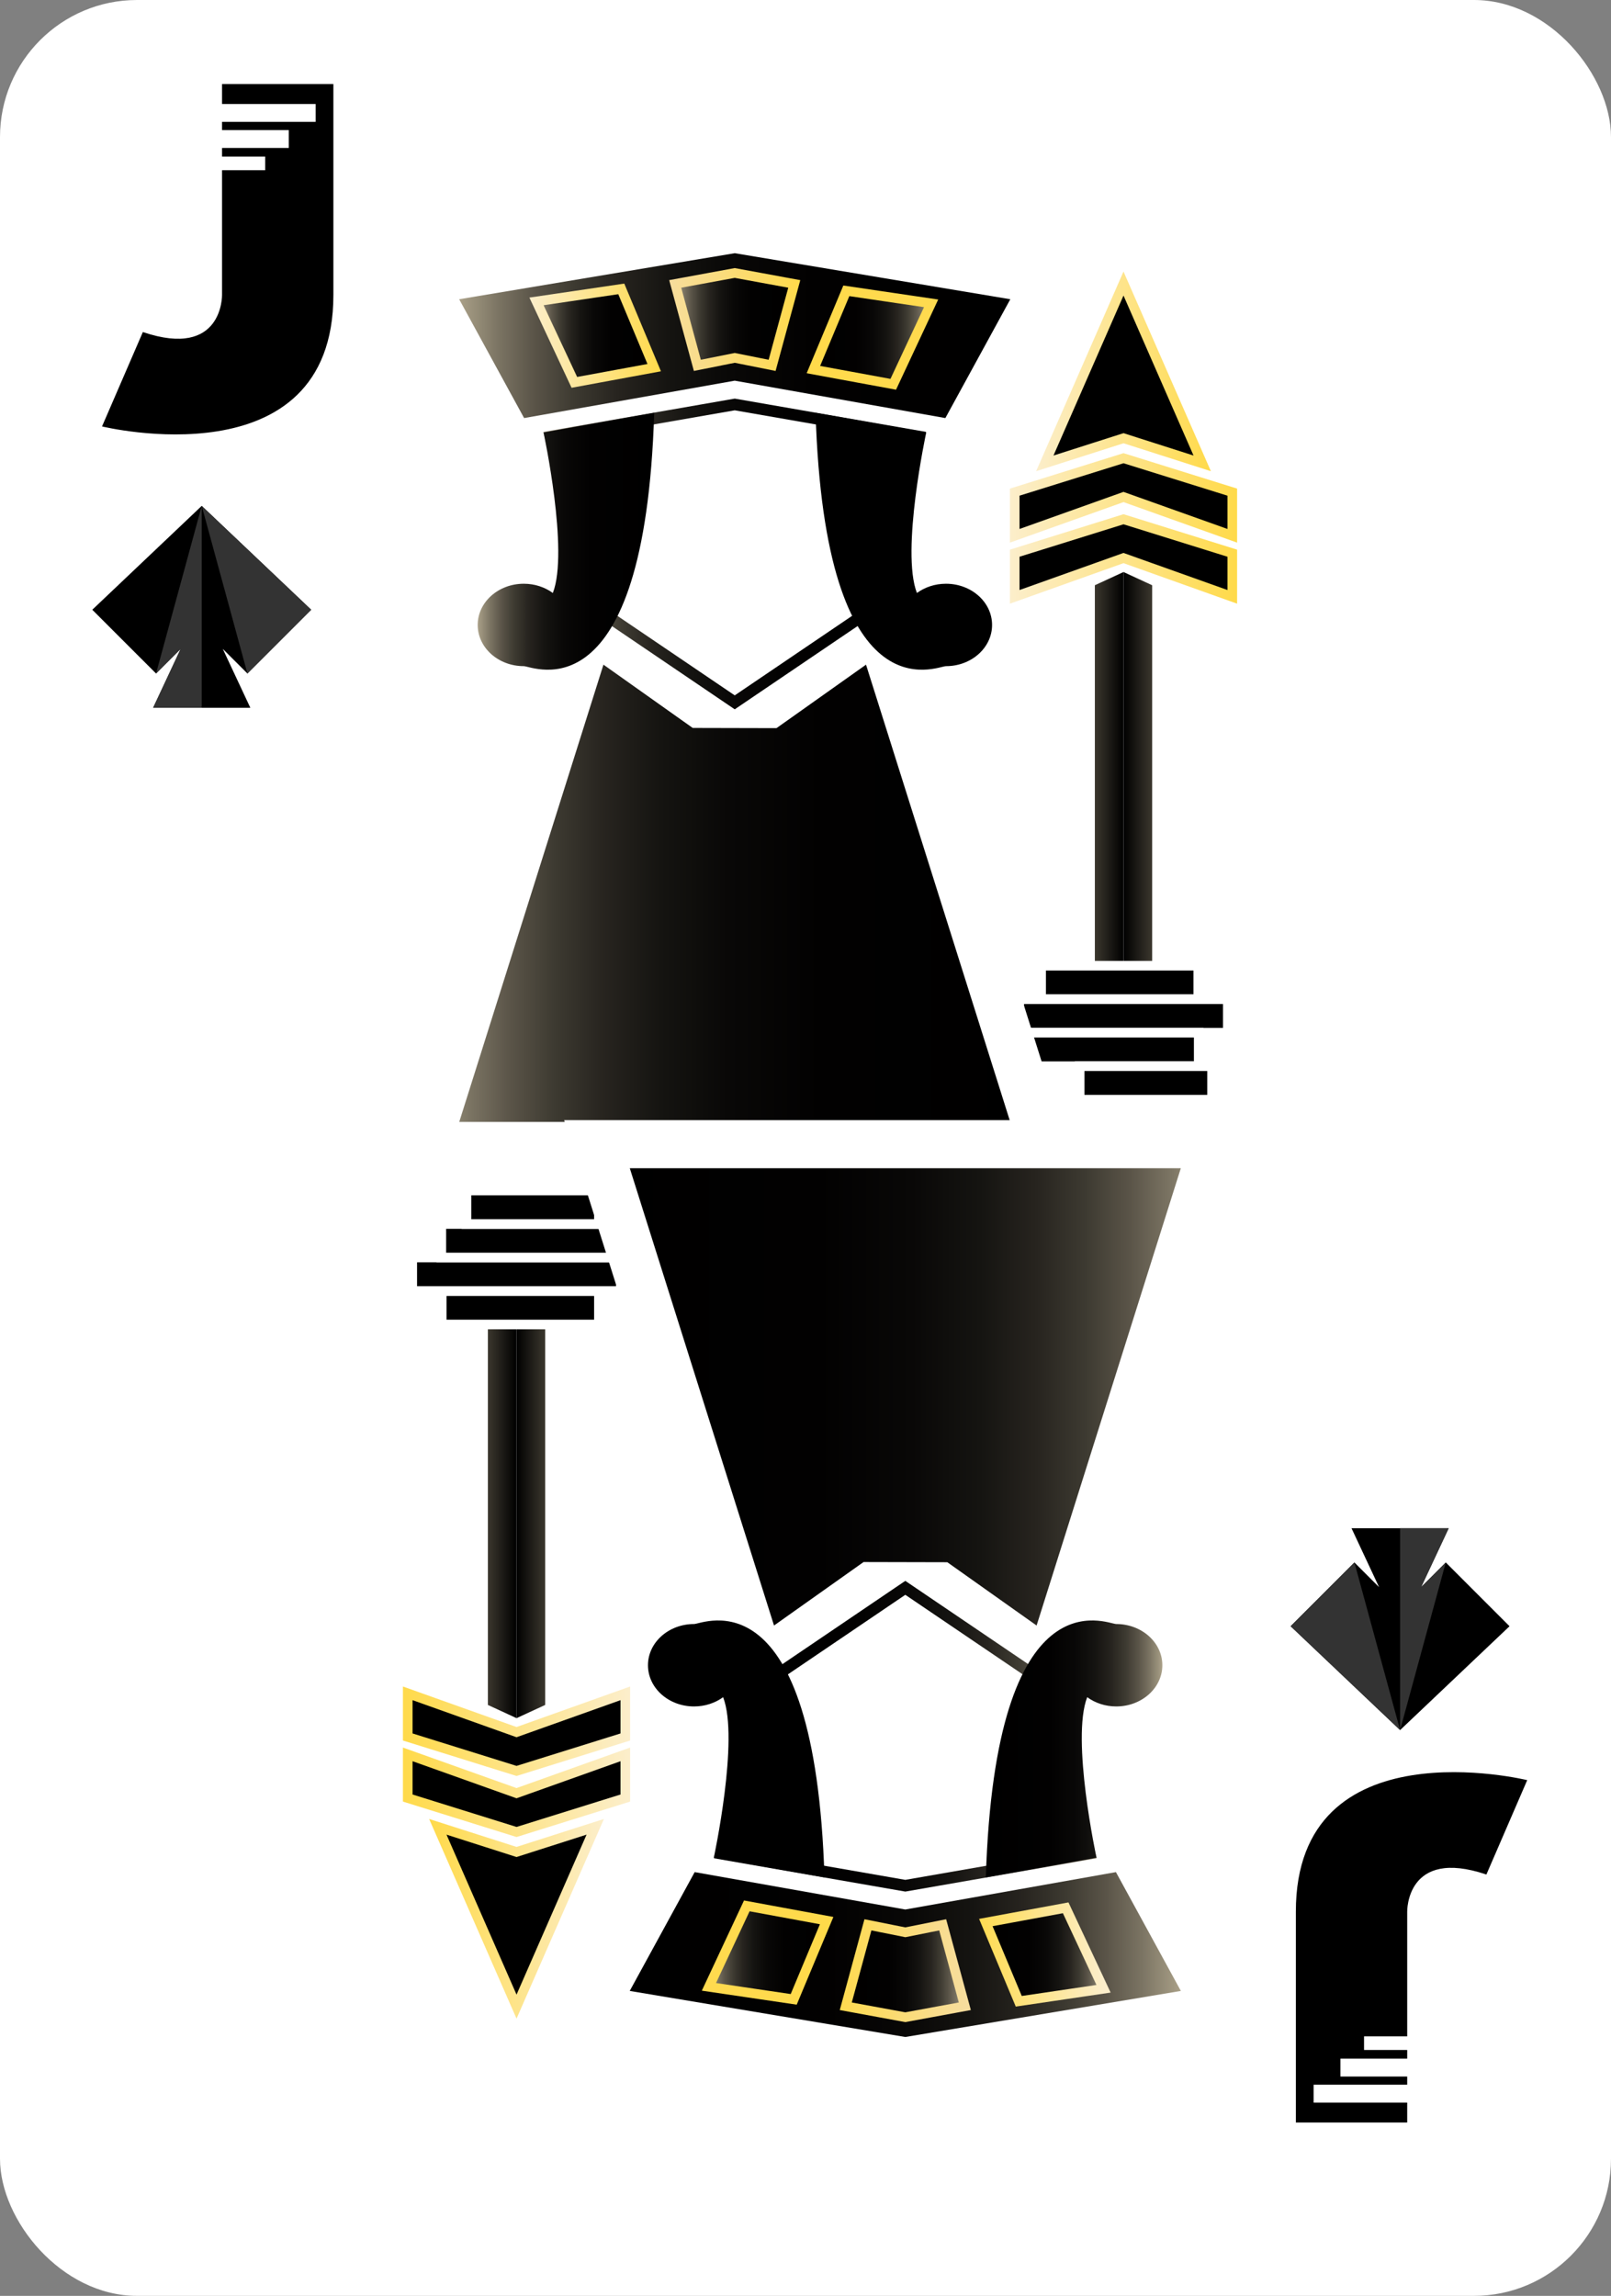 <?xml version="1.0" encoding="UTF-8"?>
<svg id="Layer_2" data-name="Layer 2" xmlns="http://www.w3.org/2000/svg" width="837.007" height="1192.499" xmlns:xlink="http://www.w3.org/1999/xlink" viewBox="0 0 837.007 1192.499">
  <rect x="0" y="0" width="837.007" height="1192.499" fill="#808080" stroke="none"/>
  <defs>
    <style>
      .cls-1 {
        fill: url(#linear-gradient);
      }

      .cls-2 {
        stroke: url(#linear-gradient-16);
      }

      .cls-2, .cls-3, .cls-4, .cls-5, .cls-6, .cls-7, .cls-8, .cls-9, .cls-10, .cls-11, .cls-12, .cls-13, .cls-14, .cls-15, .cls-16, .cls-17, .cls-18 {
        stroke-miterlimit: 10;
      }

      .cls-2, .cls-3, .cls-4, .cls-5, .cls-6, .cls-7, .cls-9, .cls-10, .cls-11, .cls-15, .cls-16, .cls-17, .cls-18 {
        stroke-width: 5px;
      }

      .cls-2, .cls-3, .cls-4, .cls-5, .cls-6, .cls-7, .cls-10, .cls-11, .cls-15, .cls-16, .cls-17, .cls-18 {
        stroke-linecap: square;
      }

      .cls-3 {
        stroke: url(#linear-gradient-15);
      }

      .cls-4 {
        stroke: url(#linear-gradient-14);
      }

      .cls-5 {
        stroke: url(#linear-gradient-30);
      }

      .cls-6 {
        stroke: url(#linear-gradient-31);
      }

      .cls-7 {
        stroke: url(#linear-gradient-32);
      }

      .cls-19 {
        fill: #fff;
      }

      .cls-20 {
        fill: #333;
      }

      .cls-8 {
        fill: url(#linear-gradient-3);
      }

      .cls-8, .cls-9, .cls-14 {
        stroke: #fff;
      }

      .cls-8, .cls-14 {
        stroke-width: 25px;
      }

      .cls-10 {
        fill: url(#linear-gradient-8);
        stroke: url(#linear-gradient-9);
      }

      .cls-11 {
        fill: url(#linear-gradient-6);
        stroke: url(#linear-gradient-7);
      }

      .cls-12 {
        stroke: url(#linear-gradient-20);
      }

      .cls-12, .cls-13 {
        fill: none;
        stroke-width: 6px;
      }

      .cls-21 {
        fill: url(#linear-gradient-2);
      }

      .cls-22 {
        fill: url(#linear-gradient-5);
      }

      .cls-13 {
        stroke: url(#linear-gradient-4);
      }

      .cls-14 {
        fill: url(#linear-gradient-19);
      }

      .cls-15 {
        fill: url(#linear-gradient-10);
        stroke: url(#linear-gradient-11);
      }

      .cls-16 {
        fill: url(#linear-gradient-24);
        stroke: url(#linear-gradient-25);
      }

      .cls-17 {
        fill: url(#linear-gradient-22);
        stroke: url(#linear-gradient-23);
      }

      .cls-18 {
        fill: url(#linear-gradient-26);
        stroke: url(#linear-gradient-27);
      }

      .cls-23 {
        fill: url(#linear-gradient-18);
      }

      .cls-24 {
        fill: url(#linear-gradient-21);
      }

      .cls-25 {
        fill: url(#linear-gradient-17);
      }

      .cls-26 {
        fill: url(#linear-gradient-13);
      }

      .cls-27 {
        fill: url(#linear-gradient-12);
      }

      .cls-28 {
        fill: url(#linear-gradient-28);
      }

      .cls-29 {
        fill: url(#linear-gradient-29);
      }
    </style>
    <symbol id="Black_J" data-name="Black J" viewBox="0 0 120.206 181.989">
      <path d="M62.353,0V10.35h48.627v9.292H62.353v4.256h34.684v9.292H62.353v4.482h22.425v7.077h-22.425V109.532s.643,33.426-41.14,19.284L0,177.839s120.206,29.401,120.206-68.306V0H62.353Z"/>
    </symbol>
    <symbol id="Club" viewBox="0 0 252.167 232.515">
      <g>
        <polygon points="178.717 193.054 252.167 119.605 126.083 0 0 119.605 73.45 193.054 101.851 164.654 70.091 232.515 126.083 232.515 182.076 232.515 150.316 164.654 178.717 193.054"/>
        <polygon class="cls-20" points="126.083 0 73.45 193.054 101.851 164.654 70.091 232.515 126.083 232.515 126.083 0"/>
        <polygon class="cls-20" points="126.083 0 178.717 193.054 252.167 119.605 126.083 0"/>
      </g>
    </symbol>
    <linearGradient id="linear-gradient" x1="364.342" y1="302.636" x2="379.229" y2="302.636" gradientUnits="userSpaceOnUse">
      <stop offset="0" stop-color="#3b372e"/>
      <stop offset=".999" stop-color="#000"/>
    </linearGradient>
    <linearGradient id="linear-gradient-2" x1="13276.101" y1="302.636" x2="13290.988" y2="302.636" gradientTransform="translate(13670.216) rotate(-180) scale(1 -1)" xlink:href="#linear-gradient"/>
    <linearGradient id="linear-gradient-3" x1="17.051" y1="328.67" x2="337.432" y2="328.67" gradientUnits="userSpaceOnUse">
      <stop offset="0" stop-color="#aba189"/>
      <stop offset=".013" stop-color="#a19881"/>
      <stop offset=".071" stop-color="#7b7463"/>
      <stop offset=".136" stop-color="#5a5448"/>
      <stop offset=".208" stop-color="#3d3a31"/>
      <stop offset=".287" stop-color="#27241f"/>
      <stop offset=".379" stop-color="#151411"/>
      <stop offset=".489" stop-color="#090807"/>
      <stop offset=".639" stop-color="#020101"/>
      <stop offset=".999" stop-color="#000"/>
    </linearGradient>
    <linearGradient id="linear-gradient-4" x1="77.855" y1="156.221" x2="276.628" y2="156.221" xlink:href="#linear-gradient-3"/>
    <linearGradient id="linear-gradient-5" x1="34.066" y1="42.819" x2="320.417" y2="42.819" xlink:href="#linear-gradient-3"/>
    <linearGradient id="linear-gradient-6" x1="74.24" y1="42.819" x2="135.401" y2="42.819" xlink:href="#linear-gradient-3"/>
    <linearGradient id="linear-gradient-7" x1="765.247" y1="42.851" x2="826.808" y2="42.851" gradientTransform="translate(-785.794) scale(1.119 1)" gradientUnits="userSpaceOnUse">
      <stop offset="0" stop-color="#fceecb"/>
      <stop offset="1" stop-color="#ffda4a"/>
    </linearGradient>
    <linearGradient id="linear-gradient-8" x1="146.314" y1="34.266" x2="208.169" y2="34.266" xlink:href="#linear-gradient-3"/>
    <linearGradient id="linear-gradient-9" x1="830.157" y1="34.477" x2="891.531" y2="34.477" gradientTransform="translate(-785.794) scale(1.119 1)" gradientUnits="userSpaceOnUse">
      <stop offset="0" stop-color="#f7dd9d"/>
      <stop offset="1" stop-color="#ffda4a"/>
    </linearGradient>
    <linearGradient id="linear-gradient-10" x1="13051.472" y1="43.819" x2="13112.632" y2="43.819" gradientTransform="translate(13330.745) rotate(-180) scale(1 -1)" xlink:href="#linear-gradient-3"/>
    <linearGradient id="linear-gradient-11" x1="12375.17" y1="43.851" x2="12436.731" y2="43.851" gradientTransform="translate(14127.448) rotate(-180) scale(1.119 -1)" gradientUnits="userSpaceOnUse">
      <stop offset="0" stop-color="#ffda4f"/>
      <stop offset="1" stop-color="#ffda4a"/>
    </linearGradient>
    <linearGradient id="linear-gradient-12" x1="43.689" y1="149.621" x2="135.401" y2="149.621" xlink:href="#linear-gradient-3"/>
    <linearGradient id="linear-gradient-13" x1="13002.675" y1="149.621" x2="13094.388" y2="149.621" gradientTransform="translate(13313.619) rotate(-180) scale(1 -1)" gradientUnits="userSpaceOnUse">
      <stop offset="0" stop-color="#000"/>
      <stop offset=".146" stop-color="#000"/>
      <stop offset=".999" stop-color="#000"/>
    </linearGradient>
    <linearGradient id="linear-gradient-14" x1="333.825" y1="61.384" x2="424.632" y2="61.384" gradientTransform="matrix(1, 0, 0, 1, 0, 0)" xlink:href="#linear-gradient-7"/>
    <linearGradient id="linear-gradient-15" x1="320.21" y1="127.097" x2="438.247" y2="127.097" gradientTransform="matrix(1, 0, 0, 1, 0, 0)" xlink:href="#linear-gradient-7"/>
    <linearGradient id="linear-gradient-16" x1="320.21" y1="158.807" x2="438.247" y2="158.807" gradientTransform="matrix(1, 0, 0, 1, 0, 0)" xlink:href="#linear-gradient-7"/>
    <linearGradient id="linear-gradient-17" x1="14194.176" y1="16740.407" x2="14209.063" y2="16740.407" gradientTransform="translate(14272.938 17364.291) rotate(-180)" xlink:href="#linear-gradient"/>
    <linearGradient id="linear-gradient-18" x1="-553.733" y1="16740.407" x2="-538.846" y2="16740.407" gradientTransform="translate(602.721 17364.291) scale(1 -1)" xlink:href="#linear-gradient"/>
    <linearGradient id="linear-gradient-19" x1="13846.885" y1="16766.44" x2="14167.266" y2="16766.44" gradientTransform="translate(14272.938 17364.291) rotate(-180)" xlink:href="#linear-gradient-3"/>
    <linearGradient id="linear-gradient-20" x1="13907.689" y1="16593.992" x2="14106.462" y2="16593.992" gradientTransform="translate(14272.938 17364.291) rotate(-180)" xlink:href="#linear-gradient-3"/>
    <linearGradient id="linear-gradient-21" x1="13863.9" y1="16480.59" x2="14150.251" y2="16480.59" gradientTransform="translate(14272.938 17364.291) rotate(-180)" xlink:href="#linear-gradient-3"/>
    <linearGradient id="linear-gradient-22" x1="13904.075" y1="16480.59" x2="13965.235" y2="16480.59" gradientTransform="translate(14272.938 17364.291) rotate(-180)" xlink:href="#linear-gradient-3"/>
    <linearGradient id="linear-gradient-23" x1="13127.549" y1="16480.622" x2="13189.109" y2="16480.622" gradientTransform="translate(15058.732 17364.291) rotate(-180) scale(1.119 1)" xlink:href="#linear-gradient-7"/>
    <linearGradient id="linear-gradient-24" x1="13976.148" y1="16472.036" x2="14038.003" y2="16472.036" gradientTransform="translate(14272.938 17364.291) rotate(-180)" xlink:href="#linear-gradient-3"/>
    <linearGradient id="linear-gradient-25" x1="13192.459" y1="16472.248" x2="13253.833" y2="16472.248" gradientTransform="translate(15058.732 17364.291) rotate(-180) scale(1.119 1)" xlink:href="#linear-gradient-9"/>
    <linearGradient id="linear-gradient-26" x1="-778.362" y1="16481.59" x2="-717.202" y2="16481.59" gradientTransform="translate(942.192 17364.291) scale(1 -1)" xlink:href="#linear-gradient-3"/>
    <linearGradient id="linear-gradient-27" x1="12.868" y1="16481.622" x2="74.429" y2="16481.622" gradientTransform="translate(145.49 17364.291) scale(1.119 -1)" xlink:href="#linear-gradient-11"/>
    <linearGradient id="linear-gradient-28" x1="13873.523" y1="16587.392" x2="13965.235" y2="16587.392" gradientTransform="translate(14272.938 17364.291) rotate(-180)" xlink:href="#linear-gradient-3"/>
    <linearGradient id="linear-gradient-29" x1="-827.159" y1="16587.392" x2="-735.447" y2="16587.392" gradientTransform="translate(959.319 17364.291) scale(1 -1)" xlink:href="#linear-gradient-13"/>
    <linearGradient id="linear-gradient-30" x1="14163.659" y1="16499.155" x2="14254.466" y2="16499.155" gradientTransform="translate(14272.938 17364.291) rotate(-180)" xlink:href="#linear-gradient-7"/>
    <linearGradient id="linear-gradient-31" x1="14150.044" y1="16564.868" x2="14268.081" y2="16564.868" gradientTransform="translate(14272.938 17364.291) rotate(-180)" xlink:href="#linear-gradient-7"/>
    <linearGradient id="linear-gradient-32" x1="14150.044" y1="16596.578" x2="14268.081" y2="16596.578" gradientTransform="translate(14272.938 17364.291) rotate(-180)" xlink:href="#linear-gradient-7"/>
    <symbol id="Jack" viewBox="0 0 443.104 926.52">
      <g>
        <polygon class="cls-1" points="379.229 165.603 364.342 172.464 364.342 439.669 379.229 439.669 379.229 165.603"/>
        <polygon class="cls-21" points="379.229 165.603 394.115 172.464 394.115 439.669 379.229 439.669 379.229 165.603"/>
        <rect class="cls-9" x="336.432" y="370.077" width="81.657" height="17.398"/>
        <rect class="cls-9" x="325.046" y="387.475" width="108.366" height="17.398"/>
        <rect class="cls-9" x="329.789" y="404.873" width="88.515" height="17.398"/>
        <rect class="cls-9" x="356.432" y="422.271" width="68.815" height="17.398"/>
        <polygon class="cls-8" points="252.215 193.607 252.215 193.607 194.964 234.181 159.404 234.099 102.267 193.607 17.051 463.732 176.832 463.732 177.651 463.732 337.432 463.732 252.215 193.607"/>
        <polygon class="cls-13" points="177.241 78.569 81.486 95.235 101.373 181.894 177.241 233.293 253.11 181.894 272.996 95.235 177.241 78.569"/>
        <polygon class="cls-22" points="177.241 0 34.066 23.919 67.81 85.639 177.241 66.219 286.672 85.639 320.417 23.919 177.241 0"/>
        <polygon class="cls-11" points="74.24 25.042 93.915 67.096 135.401 59.45 118.293 18.543 74.24 25.042"/>
        <polygon class="cls-10" points="177.241 10.271 146.314 15.959 157.819 58.26 177.241 54.376 196.664 58.26 208.169 15.959 177.241 10.271"/>
        <polygon class="cls-15" points="279.274 26.042 259.6 68.096 218.113 60.45 235.221 19.543 279.274 26.042"/>
        <path class="cls-27" d="M135.401,82.898l-57.508,10.195s13.305,61.71,4.841,83.399c-4.121-2.999-9.374-4.802-15.103-4.802-13.223,0-23.943,9.582-23.943,21.402s10.72,21.402,23.943,21.402c4.66,0,62.799,27.733,67.769-131.596Z"/>
        <path class="cls-26" d="M219.232,82.898l57.508,10.195s-13.305,61.71-4.841,83.399c4.121-2.999,9.374-4.802,15.103-4.802,13.223,0,23.943,9.582,23.943,21.402,0,11.82-10.72,21.402-23.943,21.402-4.66,0-62.799,27.733-67.769-131.596Z"/>
        <polygon class="cls-4" points="379.229 15.766 338.334 109.169 379.229 96.097 420.123 109.169 379.229 15.766"/>
        <polygon class="cls-3" points="379.229 106.483 322.71 124.111 322.71 146.785 379.229 126.633 435.747 146.785 435.747 124.111 379.229 106.483"/>
        <polygon class="cls-2" points="379.229 138.193 322.71 155.821 322.71 178.495 379.229 158.344 435.747 178.495 435.747 155.821 379.229 138.193"/>
        <polygon class="cls-25" points="63.875 760.917 78.761 754.056 78.761 486.851 63.875 486.851 63.875 760.917"/>
        <polygon class="cls-23" points="63.875 760.917 48.989 754.056 48.989 486.851 63.875 486.851 63.875 760.917"/>
        <polygon class="cls-9" points="25.014 539.045 106.672 539.045 106.672 556.443 25.014 556.443 25.014 539.045"/>
        <polygon class="cls-9" points="9.692 521.647 118.058 521.647 118.058 539.045 9.692 539.045 9.692 521.647"/>
        <polygon class="cls-9" points="24.8 504.249 113.315 504.249 113.315 521.647 24.8 521.647 24.8 504.249"/>
        <polygon class="cls-9" points="37.857 486.851 106.672 486.851 106.672 504.249 37.857 504.249 37.857 486.851"/>
        <polygon class="cls-14" points="190.888 732.913 190.888 732.913 248.14 692.339 283.7 692.421 340.837 732.913 426.053 462.788 266.272 462.788 265.453 462.788 105.672 462.788 190.888 732.913"/>
        <polygon class="cls-12" points="265.863 847.951 361.618 831.285 341.731 744.626 265.863 693.227 189.994 744.626 170.107 831.285 265.863 847.951"/>
        <polygon class="cls-24" points="265.863 926.52 409.038 902.601 375.294 840.882 265.862 860.302 156.431 840.882 122.687 902.601 265.863 926.52"/>
        <polygon class="cls-17" points="368.863 901.478 349.189 859.424 307.703 867.07 324.811 907.978 368.863 901.478"/>
        <polygon class="cls-16" points="265.862 916.25 296.79 910.562 285.285 868.26 265.863 872.144 246.44 868.26 234.935 910.562 265.862 916.25"/>
        <polygon class="cls-18" points="163.83 900.478 183.504 858.424 224.991 866.07 207.883 906.978 163.83 900.478"/>
        <path class="cls-28" d="M307.703,843.622l57.508-10.195s-13.305-61.71-4.841-83.399c4.121,2.999,9.374,4.802,15.103,4.802,13.223,0,23.943-9.582,23.943-21.402,0-11.82-10.72-21.402-23.943-21.402-4.66,0-62.799-27.733-67.769,131.596Z"/>
        <path class="cls-29" d="M223.872,843.622l-57.508-10.195s13.305-61.71,4.841-83.399c-4.121,2.999-9.374,4.802-15.103,4.802-13.223,0-23.943-9.582-23.943-21.402,0-11.82,10.72-21.402,23.943-21.402,4.66,0,62.799-27.733,67.769,131.596Z"/>
        <polygon class="cls-5" points="63.875 910.754 104.769 817.351 63.875 830.424 22.981 817.351 63.875 910.754"/>
        <polygon class="cls-6" points="63.875 820.038 120.394 802.41 120.394 779.736 63.875 799.887 7.357 779.736 7.357 802.41 63.875 820.038"/>
        <polygon class="cls-7" points="63.875 788.327 120.394 770.699 120.394 748.025 63.875 768.176 7.357 748.025 7.357 770.699 63.875 788.327"/>
      </g>
    </symbol>
  </defs>
  <g id="Layer_5" data-name="Layer 5">
    <rect class="cls-19" y="0" width="837.007" height="1192.499" rx="71.196" ry="71.196"/>
    <use width="252.167" height="232.515" transform="translate(47.949 262.765) scale(.451)" xlink:href="#Club"/>
    <use width="252.167" height="232.515" transform="translate(784.292 898.628) rotate(-180) scale(.451)" xlink:href="#Club"/>
    <use width="443.104" height="926.52" transform="translate(204.495 131.513)" xlink:href="#Jack"/>
    <use width="120.206" height="181.989" transform="translate(53.009 43.656)" xlink:href="#Black_J"/>
    <use width="120.206" height="181.989" transform="translate(793.475 1102.467) rotate(-180)" xlink:href="#Black_J"/>
  </g>
</svg>